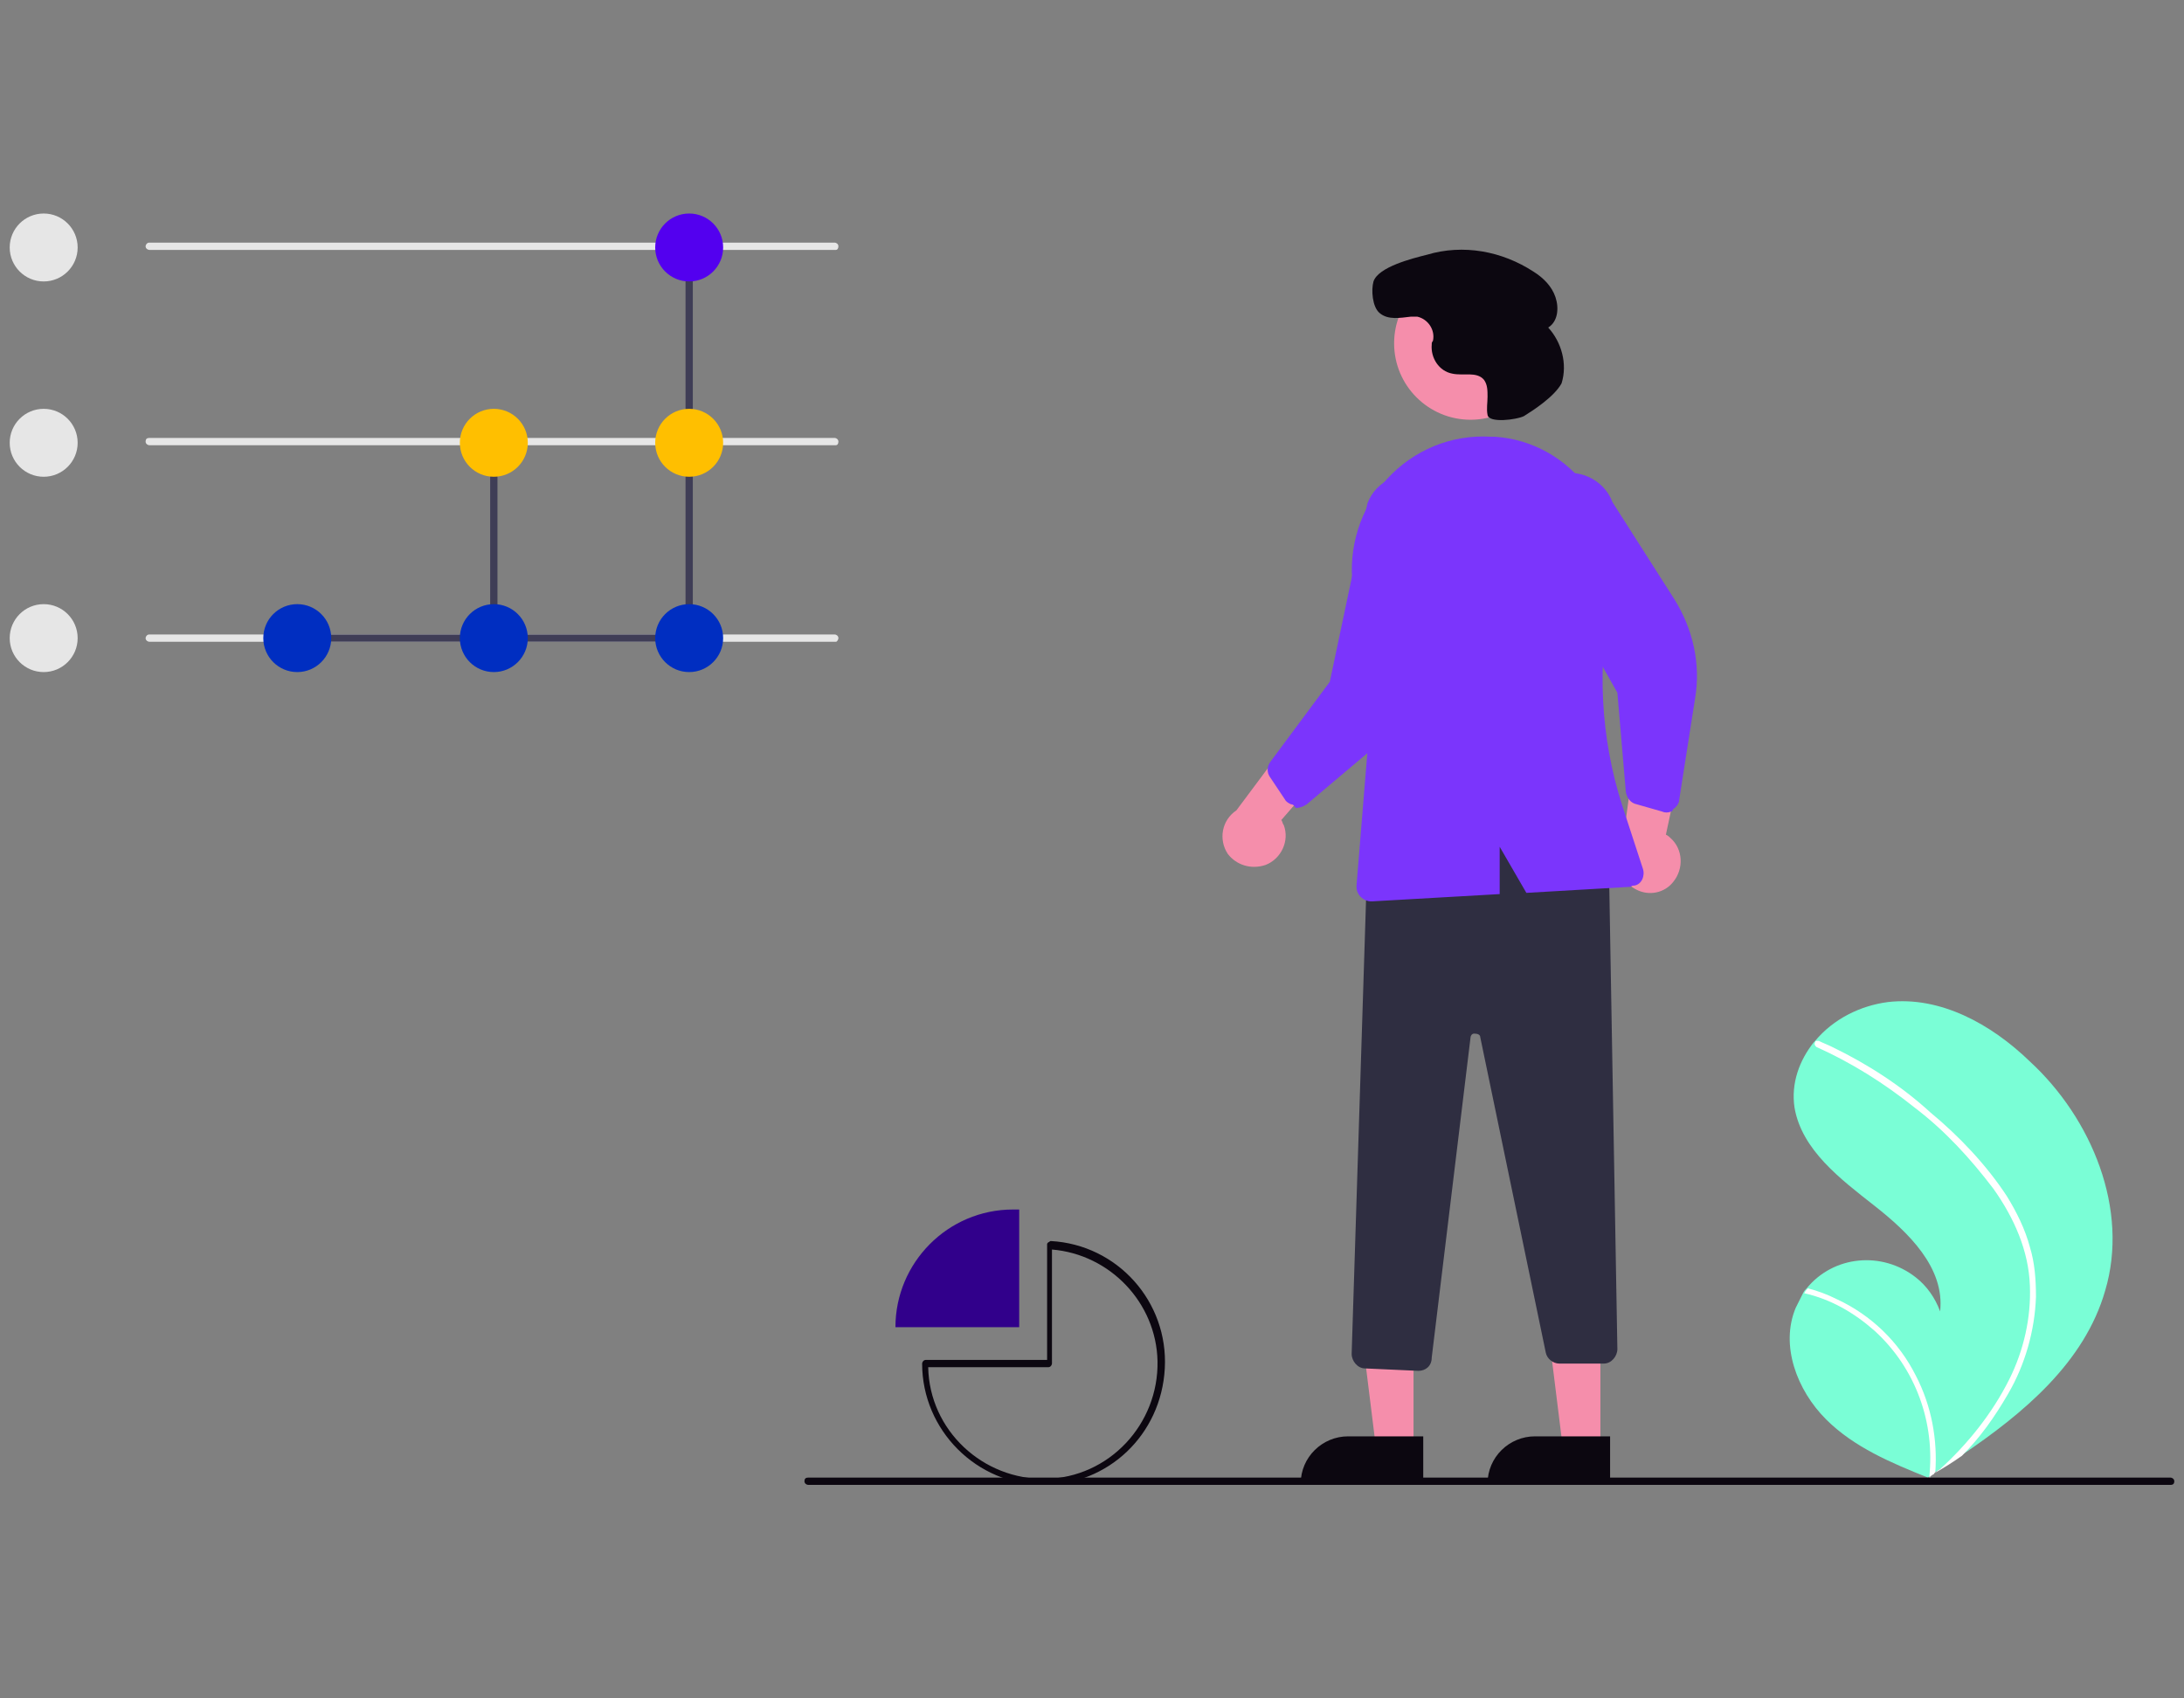 <?xml version="1.0" encoding="utf-8"?>
<!-- Generator: Adobe Illustrator 23.0.0, SVG Export Plug-In . SVG Version: 6.00 Build 0)  -->
<svg version="1.1" id="e3c91520-adea-4e7e-8a45-4c2f0701f0ab"
	 xmlns="http://www.w3.org/2000/svg" xmlns:xlink="http://www.w3.org/1999/xlink" x="0px" y="0px" viewBox="0 0 180 140"
	 style="enable-background:new 0 0 180 140;" xml:space="preserve">
<rect x="0" y="0" width="180" height="140" fill="#808080" stroke="none"/>
<style type="text/css">
	.st0{fill:#7AFED6;}
	.st1{fill:#FFFFFF;}
	.st2{fill:#F58EAB;}
	.st3{fill:#0C0710;}
	.st4{fill:#2F2E41;}
	.st5{fill:#7B35FC;}
	.st6{fill:#E6E6E6;}
	.st7{fill:#3F3D56;}
	.st8{fill:#002EC1;}
	.st9{fill:#FFBF00;}
	.st10{fill:#5300EF;}
	.st11{fill:#31008B;}
</style>
<path class="st0" d="M173.5,106.4c-1.7,5.9-6.7,10.1-11.9,13.6c-0.7,0.5-1.5,1-2.2,1.4c0,0,0,0,0,0c0,0-0.1,0-0.1,0.1
	c-0.2,0.1-0.3,0.2-0.4,0.3l0.1,0c0,0,0.1,0,0,0c0,0-0.1,0-0.1,0c-3-1.2-6.1-2.5-8.4-4.8c-2.4-2.4-3.8-6.1-2.5-9.2
	c0.2-0.4,0.4-0.8,0.6-1.2c0.1-0.2,0.2-0.3,0.3-0.4c2.2-2.7,6.2-3.1,9-0.9c0.9,0.7,1.6,1.7,2,2.8c0.4-3.6-2.6-6.5-5.4-8.7
	c-2.8-2.2-6-4.6-6.6-8.1c-0.3-2,0.4-3.9,1.6-5.4c0,0,0.1-0.1,0.1-0.1c1.5-1.8,3.7-2.9,6-3.2c4.3-0.5,8.5,1.8,11.7,4.9
	C172.4,92.2,175.5,99.7,173.5,106.4z"/>
<path class="st1" d="M165.4,98.6c0.8,1.3,1.5,2.7,1.9,4.2c0.4,1.3,0.5,2.7,0.5,4.1c-0.1,2.8-0.9,5.6-2.3,8c-1.1,1.9-2.3,3.6-3.8,5.1
	c-0.7,0.5-1.5,1-2.2,1.4c0,0,0,0,0,0c0,0-0.1,0-0.1,0.1c-0.2,0.1-0.3,0.2-0.4,0.3c0,0,0.2,0.1,0.1,0c0,0-0.1,0-0.1,0
	c0.5-4.5-1.1-9-4.5-12.1c-1.7-1.5-3.6-2.6-5.8-3.1c0.1-0.2,0.2-0.3,0.3-0.4c0.8,0.2,1.6,0.5,2.4,0.9c2.8,1.3,5.1,3.5,6.5,6.3
	c1.3,2.5,1.8,5.3,1.6,8c0.1-0.1,0.2-0.2,0.4-0.3c2.3-2.1,4.3-4.6,5.7-7.4c1.2-2.4,1.8-5.1,1.7-7.7c-0.1-2.9-1.3-5.6-3-8
	c-1.9-2.5-4-4.8-6.5-6.7c-2.5-2-5.2-3.7-8.1-5c-0.1-0.1-0.2-0.2-0.1-0.4c0-0.1,0.1-0.1,0.1-0.1c0.1,0,0.1,0,0.2,0
	c0.4,0.2,0.7,0.3,1.1,0.5c2.9,1.4,5.7,3.2,8.1,5.4C161.4,93.6,163.7,96,165.4,98.6z"/>
<path class="st2" d="M104.3,71.3c1.3-0.5,2-2,1.5-3.3c-0.1-0.1-0.1-0.3-0.2-0.4l6-6.9l-4.7-0.6l-5,6.7c-1.2,0.8-1.5,2.4-0.7,3.6
	C101.9,71.3,103.1,71.7,104.3,71.3z"/>
<path class="st2" d="M137.9,72.7c0.9-1.1,0.8-2.7-0.2-3.6c-0.1-0.1-0.2-0.2-0.4-0.3l1.9-8.9l-4.4,1.7l-1.1,8.2
	c-0.7,1.3-0.2,2.8,1.1,3.5C135.9,73.9,137.2,73.6,137.9,72.7L137.9,72.7z"/>
<polygon class="st2" points="116.5,119.3 113.4,119.3 111.9,107.2 116.5,107.2 "/>
<path class="st3" d="M117.3,122.4l-10.1,0v-0.1c0-2.2,1.8-3.9,3.9-3.9c0,0,0,0,0,0h0l6.2,0L117.3,122.4z"/>
<polygon class="st2" points="131.9,119.3 128.8,119.3 127.3,107.2 131.9,107.2 "/>
<path class="st3" d="M132.7,122.4l-10.1,0v-0.1c0-2.2,1.8-3.9,3.9-3.9c0,0,0,0,0,0h0l6.2,0L132.7,122.4z"/>
<path class="st4" d="M116.9,113l-4.4-0.2c-0.6,0-1.1-0.6-1.1-1.2l1.3-41l0.1,0c7.8-2.8,14.2-2.6,19.7,0.6l0.1,0l0.7,40
	c0,0.6-0.5,1.2-1.1,1.2c0,0,0,0,0,0h-3.7c-0.5,0-1-0.4-1.1-0.9L122,85.5c0-0.2-0.2-0.3-0.5-0.3c-0.2,0-0.3,0.2-0.3,0.3l-3.2,26.4
	C118,112.6,117.5,113,116.9,113C116.9,113,116.9,113,116.9,113z"/>
<circle class="st2" cx="121.2" cy="28.3" r="6.3"/>
<path class="st5" d="M106.4,66.3c-0.2-0.1-0.4-0.2-0.5-0.4l-1.2-1.8c-0.3-0.4-0.3-0.9,0-1.3l4.9-6.6l3.1-14.7
	c0.7-1.9,2.9-2.9,4.8-2.1c1.9,0.7,2.9,2.9,2.1,4.8l-1.4,9.4c-0.4,2.8-1.9,5.4-4.1,7.3l-6.4,5.4c-0.3,0.2-0.6,0.3-0.9,0.3
	C106.6,66.3,106.5,66.3,106.4,66.3z"/>
<path class="st5" d="M137.7,66.9c-0.2,0.1-0.5,0.1-0.7,0l-2.1-0.6c-0.5-0.1-0.8-0.5-0.9-1l-0.7-8.2l-7.4-13.1
	c-0.7-1.9,0.3-4.1,2.2-4.8c1.9-0.7,4.1,0.3,4.8,2.2c0,0,0,0,0,0l5.1,8c1.5,2.4,2.2,5.3,1.7,8.2l-1.3,8.3c0,0.3-0.2,0.6-0.5,0.8
	C137.8,66.9,137.8,66.9,137.7,66.9z"/>
<path class="st5" d="M114.3,39.5c2.2-2.4,5.3-3.7,8.6-3.5c0.1,0,0.2,0,0.3,0h0c3.1,0.2,5.9,1.8,7.7,4.3c1.9,2.5,2.6,5.7,1.9,8.7
	c-1.2,5.8-0.9,11.8,0.9,17.4l1.7,5.2c0.2,0.6-0.1,1.3-0.7,1.4c-0.1,0-0.2,0-0.3,0.1l-8.6,0.5l-2.2-3.8v3.9l-10.5,0.6c0,0,0,0-0.1,0
	c-0.6,0-1.2-0.5-1.2-1.2c0,0,0-0.1,0-0.1l1.2-14.7l-1.5-10C111.1,45.2,112.1,41.9,114.3,39.5z"/>
<path class="st3" d="M125.6,34.3c-0.6,0.3-2.9,0.6-3-0.1l0,0c-0.1-0.5,0-1,0-1.5c0-0.5,0-1-0.3-1.4c-0.6-0.7-1.7-0.3-2.6-0.5
	c-1.1-0.2-1.8-1.3-1.7-2.4c0-0.1,0-0.2,0.1-0.3c0.2-0.9-0.4-1.8-1.3-2c-0.2,0-0.3,0-0.5,0c-0.9,0.1-1.9,0.3-2.6-0.3
	c-0.6-0.5-0.7-1.9-0.5-2.6c0.4-1.2,3.2-1.9,4.4-2.2c3-0.9,6.2-0.3,8.8,1.4c0.8,0.5,1.5,1.2,1.8,2.1c0.3,0.9,0.2,2-0.6,2.5
	c1.1,1.2,1.6,3,1.1,4.6C128.1,32.7,126.4,33.8,125.6,34.3z"/>
<path class="st6" d="M68.9,52.9H12.3c-0.1,0-0.3-0.1-0.3-0.3c0-0.1,0.1-0.3,0.3-0.3h56.5c0.1,0,0.3,0.1,0.3,0.3
	C69.1,52.7,69,52.9,68.9,52.9z"/>
<path class="st7" d="M56.5,52.9H24.3c-0.1,0-0.3-0.1-0.3-0.3c0-0.1,0.1-0.3,0.3-0.3h32.1c0.1,0,0.3,0.1,0.3,0.3
	C56.7,52.7,56.6,52.9,56.5,52.9z"/>
<path class="st7" d="M40.7,52.9c-0.1,0-0.3-0.1-0.3-0.3V36.5c0-0.1,0.1-0.3,0.3-0.3c0.1,0,0.3,0.1,0.3,0.3v16.1
	C41,52.7,40.9,52.9,40.7,52.9z"/>
<path class="st7" d="M56.8,52.9c-0.1,0-0.3-0.1-0.3-0.3V20.4c0-0.1,0.1-0.3,0.3-0.3s0.3,0.1,0.3,0.3v32.2
	C57.1,52.7,57,52.9,56.8,52.9z"/>
<circle class="st6" cx="3.6" cy="20.4" r="2.8"/>
<circle class="st6" cx="3.6" cy="36.5" r="2.8"/>
<circle class="st6" cx="3.6" cy="52.6" r="2.8"/>
<path class="st6" d="M68.9,20.6H12.3c-0.1,0-0.3-0.1-0.3-0.3c0-0.1,0.1-0.3,0.3-0.3h56.5c0.1,0,0.3,0.1,0.3,0.3
	C69.1,20.5,69,20.6,68.9,20.6z"/>
<path class="st6" d="M68.9,36.7H12.3c-0.1,0-0.3-0.1-0.3-0.3s0.1-0.3,0.3-0.3h56.5c0.1,0,0.3,0.1,0.3,0.3S69,36.7,68.9,36.7z"/>
<circle class="st8" cx="24.5" cy="52.6" r="2.8"/>
<circle class="st9" cx="40.7" cy="36.5" r="2.8"/>
<circle class="st8" cx="40.7" cy="52.6" r="2.8"/>
<circle class="st10" cx="56.8" cy="20.4" r="2.8"/>
<circle class="st9" cx="56.8" cy="36.5" r="2.8"/>
<circle class="st8" cx="56.8" cy="52.6" r="2.8"/>
<path class="st3" d="M178.9,122.4H66.6c-0.1,0-0.3-0.1-0.3-0.3s0.1-0.3,0.3-0.3h112.3c0.1,0,0.3,0.1,0.3,0.3
	S179.1,122.4,178.9,122.4z"/>
<path class="st11" d="M84,99.7c-0.2,0-0.3,0-0.5,0c-5.4,0-9.7,4.4-9.7,9.7l0,0H84V99.7z"/>
<path class="st3" d="M86,122.4c-5.5,0-10-4.5-10-10c0-0.1,0.1-0.3,0.3-0.3h10v-9.5c0-0.1,0-0.1,0.1-0.2c0.1,0,0.1-0.1,0.2-0.1
	c5.5,0.3,9.7,5,9.4,10.5C95.7,118.3,91.3,122.4,86,122.4z M76.5,112.7c0.1,5.2,4.5,9.3,9.7,9.2c5.2-0.1,9.3-4.5,9.2-9.7
	c-0.1-4.8-3.9-8.8-8.7-9.2v9.4c0,0.1-0.1,0.3-0.3,0.3H76.5z"/>
</svg>
